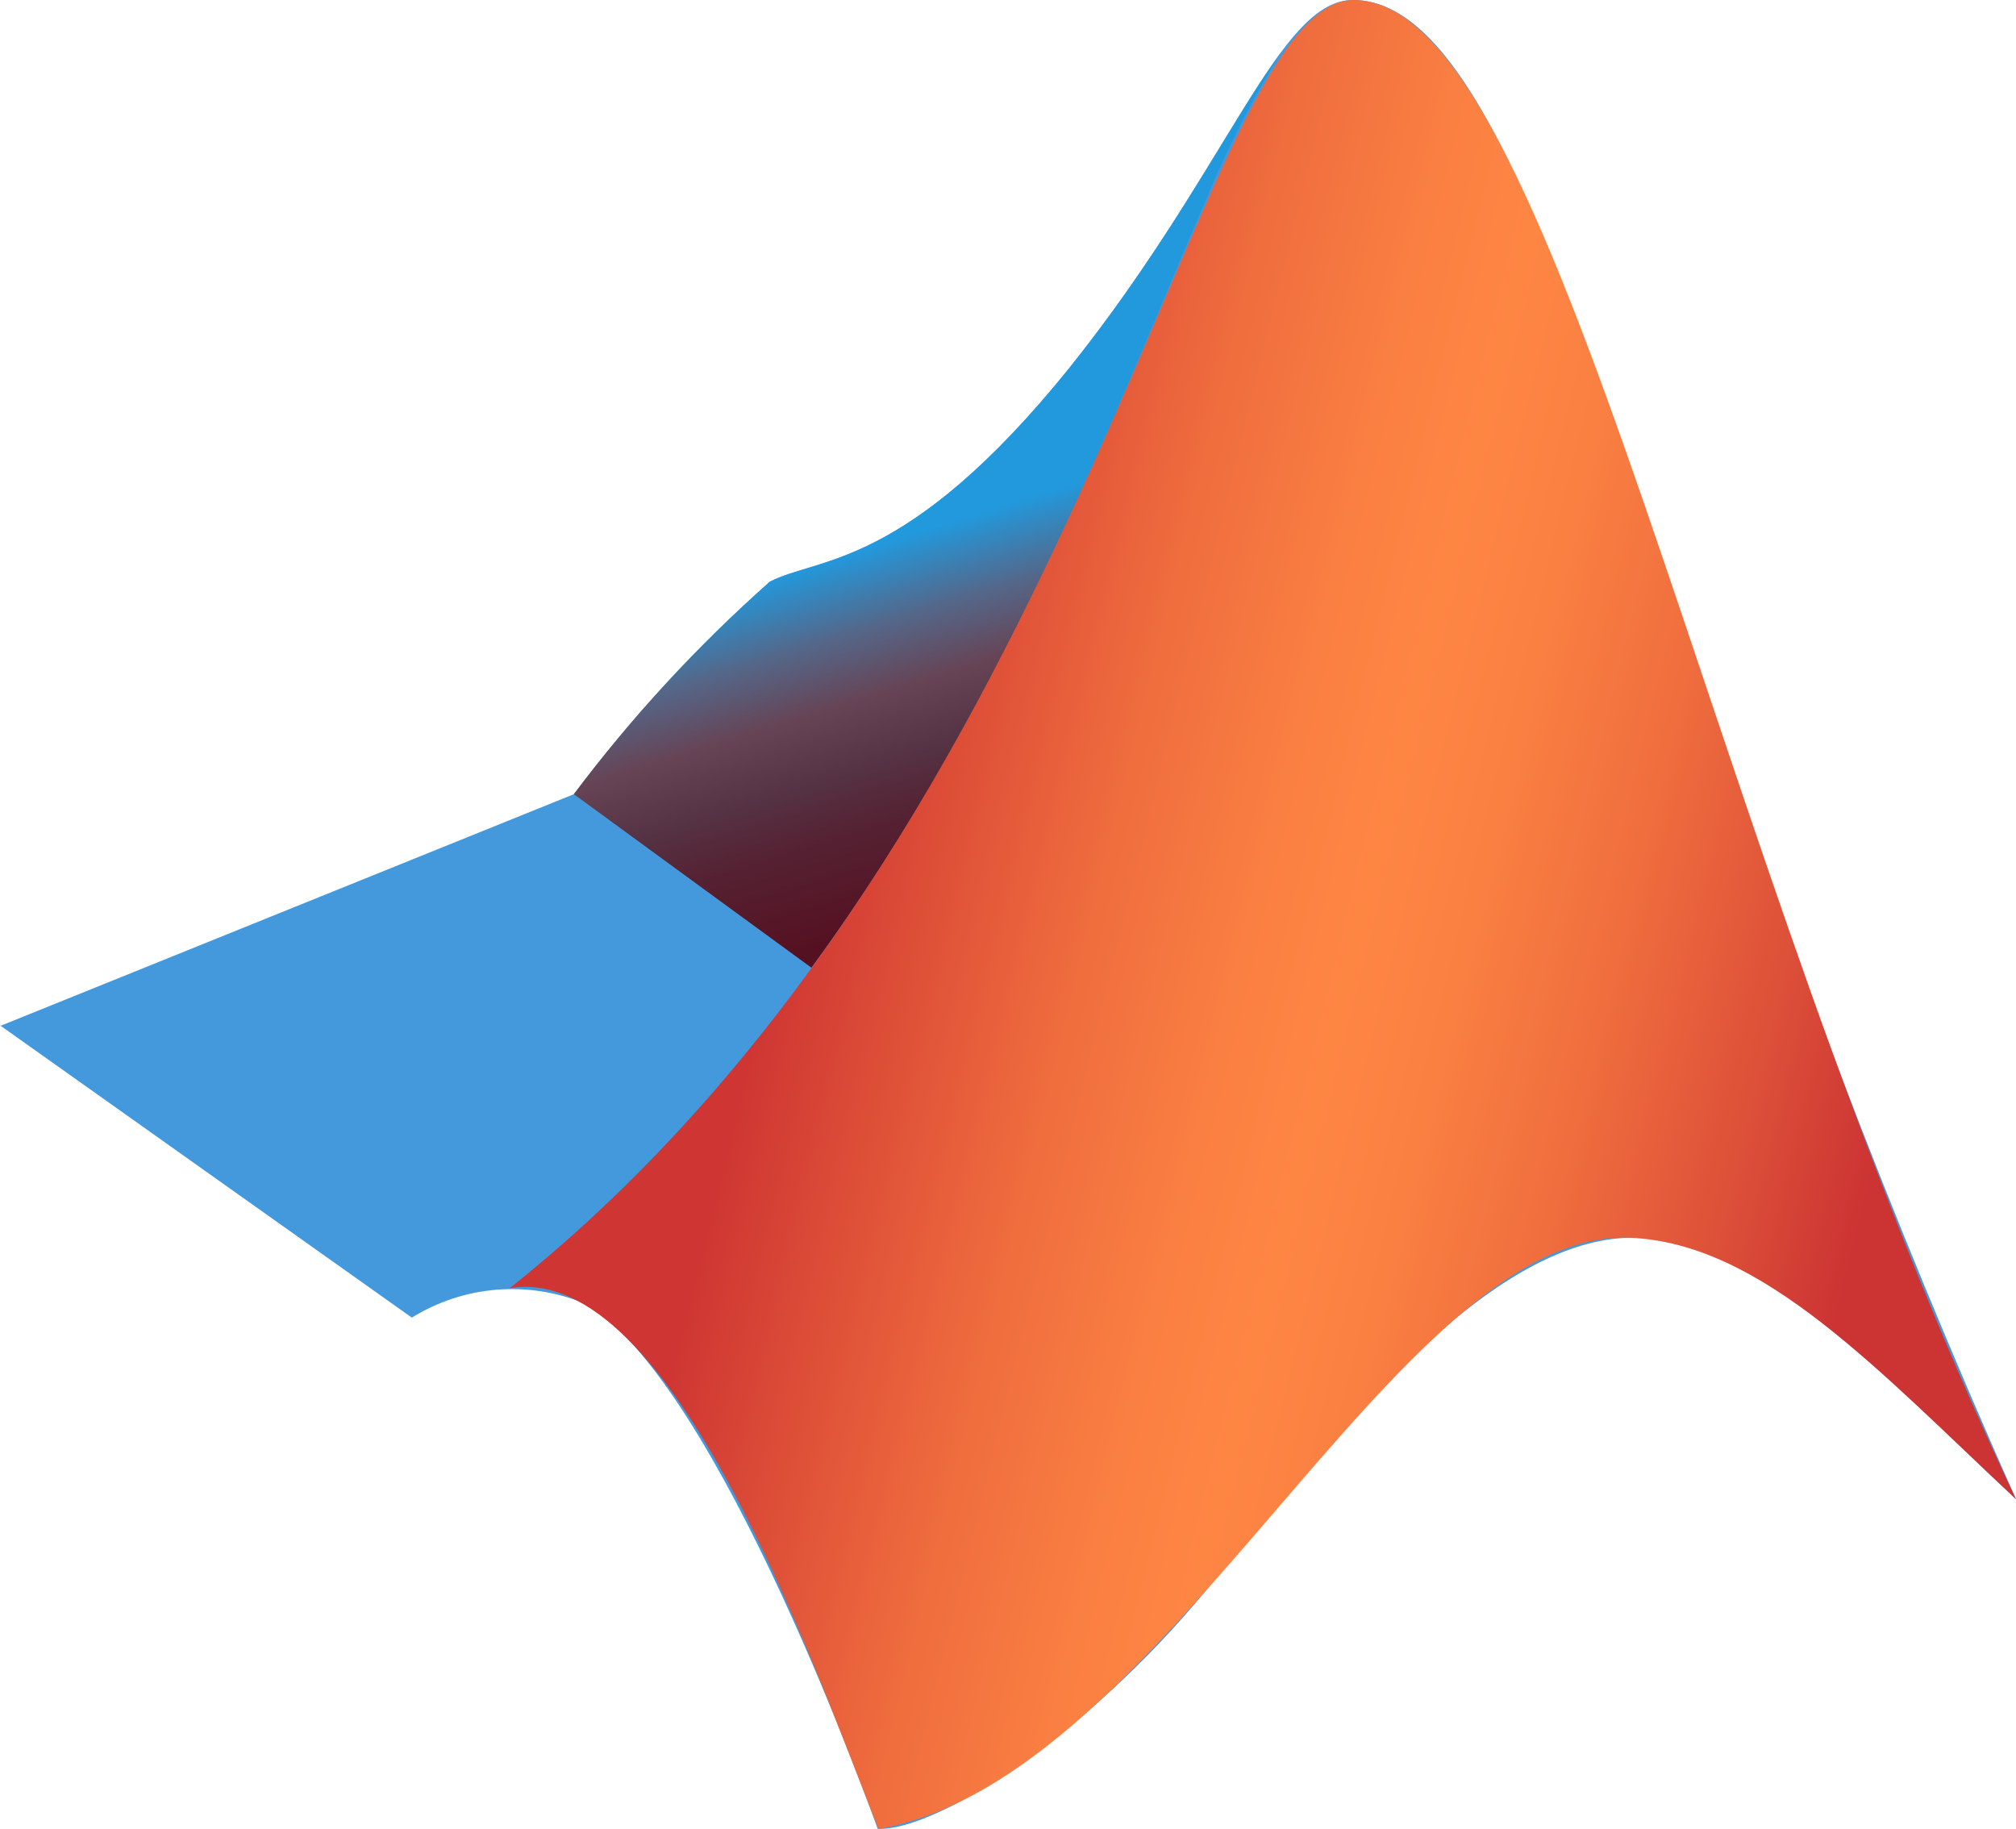 <?xml version="1.0" encoding="UTF-8"?><svg id="Layer_1" xmlns="http://www.w3.org/2000/svg" xmlns:xlink="http://www.w3.org/1999/xlink" viewBox="0 0 512 464.47"><defs><linearGradient id="linear-gradient" x1="-525.81" y1="132.57" x2="-527.12" y2="128.34" gradientTransform="translate(13416 -3093.59) scale(25)" gradientUnits="userSpaceOnUse"><stop offset="0" stop-color="#512"/><stop offset=".23" stop-color="#523"/><stop offset=".36" stop-color="#534"/><stop offset=".51" stop-color="#645"/><stop offset=".66" stop-color="#568"/><stop offset=".84" stop-color="#29d"/></linearGradient><linearGradient id="linear-gradient-2" x1="-516.37" y1="67.25" x2="-529.54" y2="70.48" gradientTransform="translate(13416 1968.05) scale(25 -25)" gradientUnits="userSpaceOnUse"><stop offset=".08" stop-color="#c33"/><stop offset=".19" stop-color="#de5239"/><stop offset=".31" stop-color="#f06e3e"/><stop offset=".42" stop-color="#fa8042"/><stop offset=".5" stop-color="#fe8643"/><stop offset=".58" stop-color="#fa7f42"/><stop offset=".7" stop-color="#ef6c3e"/><stop offset=".83" stop-color="#dc4c37"/><stop offset=".92" stop-color="#cf3633"/></linearGradient></defs><path d="m0,260.57l145.74-58.88c14.79-19.55,31.45-37.62,49.74-53.94,12.07-6.4,34.74-2.93,76.25-54.49C311.95,42.97,324.75,0,343.59,0c29.81,0,51.75,64.37,85.03,161.83,23.73,74.44,51.57,147.52,83.38,218.88-34.74-32.37-64.37-67.29-98.19-66.38-31.45.73-66.38,38.03-104.59,85.94-30.35,38.4-70.58,64.73-86.31,64.18,0,0-40.59-114.83-74.61-133.49-14.31-5.85-30.56-4.49-43.7,3.66L0,260.39v.18Z" style="fill:#49d; stroke-width:0px;"/><path d="m325.49,13.17c-12.25,16.46-27.06,46.63-53.76,80.09-41.51,51.57-64,48.09-76.25,54.49-18.37,16.24-35.04,34.31-49.74,53.94l60.34,44.07c51.2-69.85,78.63-145.55,100.02-194.56,5.36-13.21,11.84-25.94,19.38-38.03Z" style="fill:url(#linear-gradient); stroke-width:0px;"/><path d="m343.77,0C303.91,0,276.66,209.92,129.46,327.13c41.33-6.77,77.17,95.82,93.62,137.33,73.14-12.43,131.66-152.32,190.72-150.13,33.83,1.28,63.45,34.01,98.19,66.38C432.64,213.94,395.52,0,343.77,0Z" style="fill:url(#linear-gradient-2); stroke-width:0px;"/></svg>